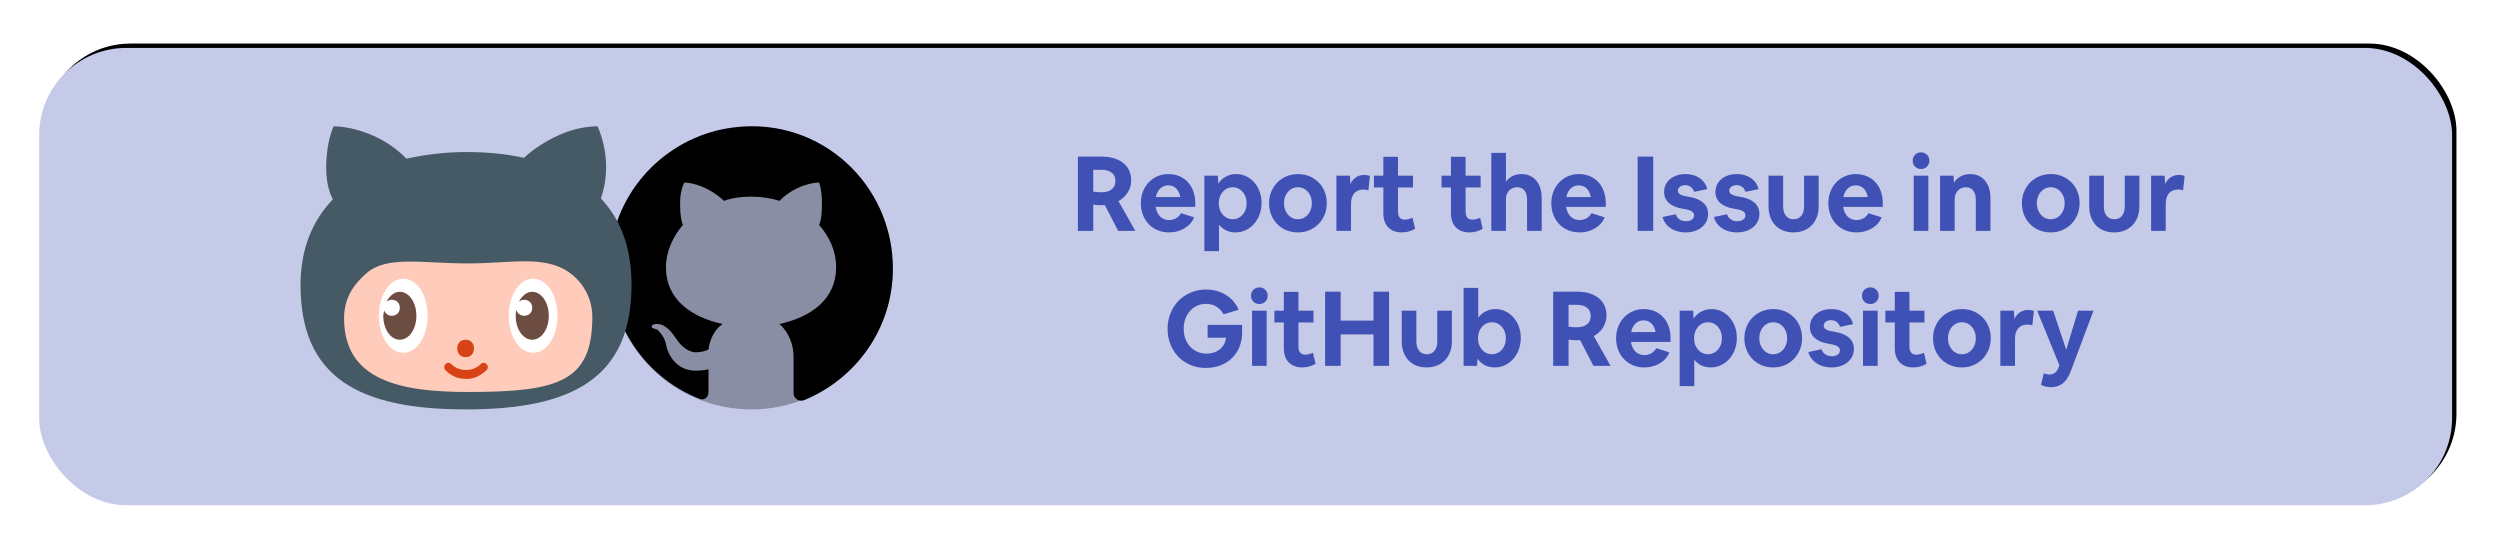 <svg xmlns="http://www.w3.org/2000/svg" xmlns:xlink="http://www.w3.org/1999/xlink" width="574" height="125" version="1.1" viewBox="0 0 574 125"><title>Group 3</title><desc>Created with Sketch.</desc><defs><rect id="path-1" width="554" height="105" x="0" y="0" rx="20"/><filter id="filter-2" width="105.6%" height="129.5%" x="-2.6%" y="-15.7%" filterUnits="objectBoundingBox"><feMorphology in="SourceAlpha" operator="dilate" radius="1" result="shadowSpreadOuter1"/><feOffset dx="1" dy="-1" in="shadowSpreadOuter1" result="shadowOffsetOuter1"/><feGaussianBlur in="shadowOffsetOuter1" result="shadowBlurOuter1" stdDeviation="4"/><feColorMatrix in="shadowBlurOuter1" type="matrix" values="0 0 0 0 0 0 0 0 0 0 0 0 0 0 0 0 0 0 0.151 0"/></filter></defs><g id="Page-1" fill="none" fill-rule="evenodd" stroke="none" stroke-width="1"><g id="Explore-Filtered-Copy-2" transform="translate(-544, -666)"><g id="Group-3" transform="translate(553, 677)"><g id="Rectangle"><use fill="#000" fill-opacity="1" filter="url(#filter-2)" xlink:href="#path-1"/><use fill="#C5CAE9" fill-rule="evenodd" xlink:href="#path-1"/></g><g id="icons8-github" fill="#000" fill-rule="nonzero" transform="translate(131, 18)"><path id="Path" d="M32.5,0 C14.551,0 0,14.551 0,32.5 C0,50.449 14.551,65 32.5,65 C50.449,65 65,50.449 65,32.5 C65,14.551 50.449,0 32.5,0 Z" opacity=".3"/><path id="Path" d="M28.852,0.225 C13.871,1.85 1.822,13.872 0.194,28.494 C-1.435,43.765 7.358,57.412 20.71,62.611 C21.687,62.936 22.664,62.286 22.664,60.987 L22.664,55.788 C22.664,55.788 21.362,56.113 19.733,56.113 C15.174,56.113 13.22,52.214 12.894,49.939 C12.569,48.639 11.917,47.665 10.94,46.69 C9.964,46.365 9.638,46.365 9.638,46.04 C9.638,45.39 10.615,45.39 10.94,45.39 C12.894,45.39 14.523,47.665 15.174,48.639 C16.802,51.239 18.756,51.889 19.733,51.889 C21.036,51.889 22.013,51.564 22.664,51.239 C22.99,48.964 23.967,46.69 25.921,45.39 C18.431,43.765 12.894,39.541 12.894,32.393 C12.894,28.819 14.523,25.244 16.802,22.645 C16.477,21.995 16.151,20.371 16.151,18.096 C16.151,16.796 16.151,14.847 17.128,12.897 C17.128,12.897 21.687,12.897 26.246,17.121 C27.875,16.471 30.154,16.146 32.434,16.146 C34.714,16.146 36.993,16.471 38.947,17.121 C43.181,12.897 48.066,12.897 48.066,12.897 C48.717,14.847 48.717,16.796 48.717,18.096 C48.717,20.695 48.391,21.995 48.066,22.645 C50.345,25.244 51.974,28.494 51.974,32.393 C51.974,39.541 46.437,43.765 38.947,45.39 C40.901,47.015 42.204,49.939 42.204,52.863 L42.204,61.312 C42.204,62.286 43.181,63.261 44.483,62.936 C56.533,58.062 65,46.365 65,32.718 C65,13.222 48.391,-2.05 28.852,0.225 Z"/></g><g id="icons8-octocat" fill-rule="nonzero" transform="translate(60, 18)"><path id="Path" fill="#455A64" d="M68.97,16.584 C70.11,13.343 71.25,7.053 68.21,0 C59.66,0 52.44,6.1 51.3,7.243 C47.12,6.29 42.56,5.909 38,5.909 C33.25,5.909 28.69,6.481 24.32,7.434 C18.43,1.334 10.64,0 7.6,0 C7.6,0 5.89,3.431 5.89,9.531 C5.89,13.343 6.84,15.63 7.41,16.774 C2.85,21.54 0,28.021 0,36.408 C0,57.757 13.49,65 38,65 C62.51,65 76,57.757 76,36.408 C76,27.639 73.34,21.158 68.97,16.584 Z"/><path id="Path" fill="#FFCCBC" d="M38.5,61 C22.92,61 10,58.368 10,44.082 C10,38.631 13.04,35.623 15.13,33.743 C19.88,29.608 27.86,31.488 38.5,31.488 C46.29,31.488 52.94,30.172 58.26,31.863 C63.58,33.555 67,38.443 67,43.706 C67,58.556 59.4,61 38.5,61 Z"/><path id="Shape" fill="#D84315" d="M39.827,51 C39.827,52.2 39.058,53 37.904,53 C36.75,53 35.981,52.2 35.981,51 C35.981,49.8 36.75,49 37.904,49 C39.058,49 39.827,49.8 39.827,51 Z M42.712,56 C43.096,55.6 43.096,55 42.712,54.6 C42.327,54.2 41.75,54.2 41.365,54.6 C39.635,56.4 36.365,56.4 34.635,54.6 C34.25,54.2 33.673,54.2 33.288,54.6 C32.904,55 32.904,55.6 33.288,56 C34.635,57.4 36.173,58 38.096,58 C40.019,58 41.365,57.2 42.712,56 Z"/><path id="Shape" fill="#FFF" d="M29.182,43.5 C29.182,48.222 26.759,52 23.591,52 C20.423,52 18,48.222 18,43.5 C18,38.778 20.423,35 23.591,35 C26.759,35 29.182,38.778 29.182,43.5 Z M53.409,35 C50.241,35 47.818,38.778 47.818,43.5 C47.818,48.222 50.241,52 53.409,52 C56.577,52 59,48.222 59,43.5 C59,38.778 56.577,35 53.409,35 Z"/><path id="Shape" fill="#6D4C41" d="M57,43.5 C57,46.617 55.29,49 53.2,49 C51.11,49 49.4,46.617 49.4,43.5 C49.4,43.133 49.4,42.583 49.59,42.217 C49.78,42.95 50.54,43.5 51.3,43.5 C52.44,43.5 53.2,42.767 53.2,41.667 C53.2,40.567 52.44,39.833 51.3,39.833 C50.92,39.833 50.54,40.017 50.16,40.2 C50.92,38.917 51.87,38 53.2,38 C55.29,38 57,40.383 57,43.5 Z M22.8,38 C21.47,38 20.52,38.917 19.76,40.2 C20.14,40.017 20.52,39.833 20.9,39.833 C22.04,39.833 22.8,40.567 22.8,41.667 C22.8,42.767 22.04,43.5 20.9,43.5 C20.14,43.5 19.38,42.95 19.19,42.217 C19.19,42.583 19,43.133 19,43.5 C19,46.617 20.71,49 22.8,49 C24.89,49 26.6,46.617 26.6,43.5 C26.6,40.383 24.89,38 22.8,38 Z"/><path id="ReporttheIssueinourGitHubRepository" fill="#4051B5" d="M182.012,24 L182.012,17.976 C182.62,18.072 183.18,18.12 183.692,18.12 C184.044,18.12 184.372,18.112 184.676,18.096 L184.676,18.096 L187.724,24 L191.66,24 L187.796,17.16 C188.404,16.84 188.924,16.436 189.356,15.948 C189.788,15.46 190.124,14.916 190.364,14.316 C190.604,13.716 190.724,13.088 190.724,12.432 C190.724,11.312 190.452,10.34 189.908,9.516 C189.364,8.692 188.584,8.06 187.568,7.62 C186.552,7.18 185.348,6.96 183.956,6.96 L183.956,6.96 L178.484,6.96 L178.484,24 L182.012,24 Z M183.884,15.144 C183.548,15.144 183.228,15.132 182.924,15.108 C182.62,15.084 182.316,15.048 182.012,15 L182.012,15 L182.012,9.984 L183.884,9.984 C184.908,9.984 185.7,10.208 186.26,10.656 C186.82,11.104 187.1,11.736 187.1,12.552 C187.1,13.368 186.82,14.004 186.26,14.46 C185.7,14.916 184.908,15.144 183.884,15.144 Z M199.412,24.36 C200.276,24.36 201.092,24.22 201.86,23.94 C202.628,23.66 203.3,23.264 203.876,22.752 C204.452,22.24 204.884,21.624 205.172,20.904 L205.172,20.904 L202.172,19.944 C201.868,20.456 201.48,20.848 201.008,21.12 C200.536,21.392 200.012,21.528 199.436,21.528 C198.604,21.528 197.916,21.26 197.372,20.724 C196.828,20.188 196.484,19.448 196.34,18.504 L196.34,18.504 L205.436,18.504 L205.436,17.664 C205.436,16.656 205.288,15.744 204.992,14.928 C204.696,14.112 204.276,13.408 203.732,12.816 C203.188,12.224 202.536,11.768 201.776,11.448 C201.016,11.128 200.172,10.968 199.244,10.968 C198.348,10.968 197.516,11.136 196.748,11.472 C195.98,11.808 195.312,12.276 194.744,12.876 C194.176,13.476 193.732,14.184 193.412,15 C193.092,15.816 192.932,16.696 192.932,17.64 C192.932,18.616 193.092,19.516 193.412,20.34 C193.732,21.164 194.18,21.876 194.756,22.476 C195.332,23.076 196.016,23.54 196.808,23.868 C197.6,24.196 198.468,24.36 199.412,24.36 Z M201.98,16.248 L196.388,16.248 C196.548,15.416 196.88,14.76 197.384,14.28 C197.888,13.8 198.508,13.56 199.244,13.56 C199.964,13.56 200.568,13.8 201.056,14.28 C201.544,14.76 201.852,15.416 201.98,16.248 L201.98,16.248 Z M210.884,28.656 L210.884,22.584 C211.316,23.144 211.852,23.58 212.492,23.892 C213.132,24.204 213.844,24.36 214.628,24.36 C215.476,24.36 216.268,24.188 217.004,23.844 C217.74,23.5 218.38,23.02 218.924,22.404 C219.468,21.788 219.892,21.072 220.196,20.256 C220.5,19.44 220.652,18.552 220.652,17.592 C220.652,16.648 220.504,15.776 220.208,14.976 C219.912,14.176 219.5,13.476 218.972,12.876 C218.444,12.276 217.828,11.808 217.124,11.472 C216.42,11.136 215.652,10.968 214.82,10.968 C213.956,10.968 213.164,11.164 212.444,11.556 C211.724,11.948 211.148,12.488 210.716,13.176 L210.716,13.176 L210.62,11.328 L207.524,11.328 L207.524,28.656 L210.884,28.656 Z M214.028,21.336 C213.42,21.336 212.876,21.176 212.396,20.856 C211.916,20.536 211.536,20.1 211.256,19.548 C210.976,18.996 210.836,18.368 210.836,17.664 C210.836,16.96 210.976,16.332 211.256,15.78 C211.536,15.228 211.916,14.792 212.396,14.472 C212.876,14.152 213.42,13.992 214.028,13.992 C214.636,13.992 215.18,14.152 215.66,14.472 C216.14,14.792 216.52,15.228 216.8,15.78 C217.08,16.332 217.22,16.96 217.22,17.664 C217.22,18.368 217.08,18.996 216.8,19.548 C216.52,20.1 216.14,20.536 215.66,20.856 C215.18,21.176 214.636,21.336 214.028,21.336 Z M228.956,24.36 C229.916,24.36 230.8,24.192 231.608,23.856 C232.416,23.52 233.12,23.048 233.72,22.44 C234.32,21.832 234.788,21.12 235.124,20.304 C235.46,19.488 235.628,18.6 235.628,17.64 C235.628,16.68 235.464,15.796 235.136,14.988 C234.808,14.18 234.348,13.476 233.756,12.876 C233.164,12.276 232.468,11.808 231.668,11.472 C230.868,11.136 229.996,10.968 229.052,10.968 C228.092,10.968 227.208,11.136 226.4,11.472 C225.592,11.808 224.888,12.28 224.288,12.888 C223.688,13.496 223.22,14.204 222.884,15.012 C222.548,15.82 222.38,16.704 222.38,17.664 C222.38,18.624 222.544,19.512 222.872,20.328 C223.2,21.144 223.66,21.852 224.252,22.452 C224.844,23.052 225.54,23.52 226.34,23.856 C227.14,24.192 228.012,24.36 228.956,24.36 Z M229.004,21.336 C228.396,21.336 227.852,21.176 227.372,20.856 C226.892,20.536 226.512,20.1 226.232,19.548 C225.952,18.996 225.812,18.368 225.812,17.664 C225.812,16.96 225.952,16.332 226.232,15.78 C226.512,15.228 226.892,14.792 227.372,14.472 C227.852,14.152 228.396,13.992 229.004,13.992 C229.612,13.992 230.156,14.152 230.636,14.472 C231.116,14.792 231.496,15.228 231.776,15.78 C232.056,16.332 232.196,16.96 232.196,17.664 C232.196,18.368 232.056,18.996 231.776,19.548 C231.496,20.1 231.116,20.536 230.636,20.856 C230.156,21.176 229.612,21.336 229.004,21.336 Z M241.196,24 L241.196,17.784 C241.196,16.744 241.444,15.94 241.94,15.372 C242.436,14.804 243.148,14.52 244.076,14.52 C244.268,14.52 244.456,14.532 244.64,14.556 C244.824,14.58 245.004,14.624 245.18,14.688 L245.18,14.688 L245.54,11.376 C245.364,11.312 245.164,11.26 244.94,11.22 C244.716,11.18 244.492,11.16 244.268,11.16 C243.532,11.16 242.892,11.34 242.348,11.7 C241.804,12.06 241.372,12.576 241.052,13.248 L241.052,13.248 L240.932,11.328 L237.836,11.328 L237.836,24 L241.196,24 Z M252.86,24.36 C253.452,24.36 254.004,24.284 254.516,24.132 C255.028,23.98 255.492,23.776 255.908,23.52 L255.908,23.52 L255.308,21 C255.02,21.128 254.72,21.232 254.408,21.312 C254.096,21.392 253.804,21.432 253.532,21.432 C253.004,21.432 252.612,21.268 252.356,20.94 C252.1,20.612 251.972,20.144 251.972,19.536 L251.972,19.536 L251.972,14.04 L255.428,14.04 L255.428,11.328 L251.972,11.328 L251.972,7.008 L248.612,7.008 L248.612,11.328 L246.452,11.328 L246.452,14.04 L248.612,14.04 L248.612,19.944 C248.612,20.888 248.784,21.688 249.128,22.344 C249.472,23 249.96,23.5 250.592,23.844 C251.224,24.188 251.98,24.36 252.86,24.36 Z M268.388,24.36 C268.98,24.36 269.532,24.284 270.044,24.132 C270.556,23.98 271.02,23.776 271.436,23.52 L271.436,23.52 L270.836,21 C270.548,21.128 270.248,21.232 269.936,21.312 C269.624,21.392 269.332,21.432 269.06,21.432 C268.532,21.432 268.14,21.268 267.884,20.94 C267.628,20.612 267.5,20.144 267.5,19.536 L267.5,19.536 L267.5,14.04 L270.956,14.04 L270.956,11.328 L267.5,11.328 L267.5,7.008 L264.14,7.008 L264.14,11.328 L261.98,11.328 L261.98,14.04 L264.14,14.04 L264.14,19.944 C264.14,20.888 264.312,21.688 264.656,22.344 C265,23 265.488,23.5 266.12,23.844 C266.752,24.188 267.508,24.36 268.388,24.36 Z M276.764,24 L276.764,16.728 C276.764,16.2 276.876,15.728 277.1,15.312 C277.324,14.896 277.628,14.572 278.012,14.34 C278.396,14.108 278.844,13.992 279.356,13.992 C280.06,13.992 280.612,14.244 281.012,14.748 C281.412,15.252 281.612,15.944 281.612,16.824 L281.612,16.824 L281.612,24 L284.972,24 L284.972,16.392 C284.972,15.288 284.78,14.328 284.396,13.512 C284.012,12.696 283.472,12.068 282.776,11.628 C282.08,11.188 281.268,10.968 280.34,10.968 C279.556,10.968 278.86,11.124 278.252,11.436 C277.644,11.748 277.148,12.176 276.764,12.72 L276.764,12.72 L276.764,6.096 L273.404,6.096 L273.404,24 L276.764,24 Z M293.66,24.36 C294.524,24.36 295.34,24.22 296.108,23.94 C296.876,23.66 297.548,23.264 298.124,22.752 C298.7,22.24 299.132,21.624 299.42,20.904 L299.42,20.904 L296.42,19.944 C296.116,20.456 295.728,20.848 295.256,21.12 C294.784,21.392 294.26,21.528 293.684,21.528 C292.852,21.528 292.164,21.26 291.62,20.724 C291.076,20.188 290.732,19.448 290.588,18.504 L290.588,18.504 L299.684,18.504 L299.684,17.664 C299.684,16.656 299.536,15.744 299.24,14.928 C298.944,14.112 298.524,13.408 297.98,12.816 C297.436,12.224 296.784,11.768 296.024,11.448 C295.264,11.128 294.42,10.968 293.492,10.968 C292.596,10.968 291.764,11.136 290.996,11.472 C290.228,11.808 289.56,12.276 288.992,12.876 C288.424,13.476 287.98,14.184 287.66,15 C287.34,15.816 287.18,16.696 287.18,17.64 C287.18,18.616 287.34,19.516 287.66,20.34 C287.98,21.164 288.428,21.876 289.004,22.476 C289.58,23.076 290.264,23.54 291.056,23.868 C291.848,24.196 292.716,24.36 293.66,24.36 Z M296.228,16.248 L290.636,16.248 C290.796,15.416 291.128,14.76 291.632,14.28 C292.136,13.8 292.756,13.56 293.492,13.56 C294.212,13.56 294.816,13.8 295.304,14.28 C295.792,14.76 296.1,15.416 296.228,16.248 L296.228,16.248 Z M310.58,24 L310.58,6.96 L307.004,6.96 L307.004,24 L310.58,24 Z M318.044,24.36 C318.796,24.36 319.484,24.256 320.108,24.048 C320.732,23.84 321.276,23.544 321.74,23.16 C322.204,22.776 322.56,22.328 322.808,21.816 C323.056,21.304 323.18,20.736 323.18,20.112 C323.18,19.088 322.82,18.244 322.1,17.58 C321.38,16.916 320.34,16.464 318.98,16.224 L318.98,16.224 L318.308,16.104 C317.556,15.976 317.024,15.804 316.712,15.588 C316.4,15.372 316.244,15.104 316.244,14.784 C316.244,14.416 316.404,14.112 316.724,13.872 C317.044,13.632 317.452,13.512 317.948,13.512 C318.428,13.512 318.848,13.648 319.208,13.92 C319.568,14.192 319.828,14.568 319.988,15.048 L319.988,15.048 L322.988,14.424 C322.812,13.704 322.492,13.088 322.028,12.576 C321.564,12.064 320.984,11.668 320.288,11.388 C319.592,11.108 318.82,10.968 317.972,10.968 C317.012,10.968 316.164,11.144 315.428,11.496 C314.692,11.848 314.116,12.332 313.7,12.948 C313.284,13.564 313.076,14.272 313.076,15.072 C313.076,16.08 313.432,16.912 314.144,17.568 C314.856,18.224 315.9,18.672 317.276,18.912 L317.276,18.912 L317.948,19.032 C318.668,19.16 319.184,19.34 319.496,19.572 C319.808,19.804 319.964,20.096 319.964,20.448 C319.964,20.864 319.788,21.192 319.436,21.432 C319.084,21.672 318.636,21.792 318.092,21.792 C317.516,21.792 317.02,21.648 316.604,21.36 C316.188,21.072 315.9,20.68 315.74,20.184 L315.74,20.184 L312.716,20.832 C312.908,21.552 313.256,22.176 313.76,22.704 C314.264,23.232 314.88,23.64 315.608,23.928 C316.336,24.216 317.148,24.36 318.044,24.36 Z M329.828,24.36 C330.58,24.36 331.268,24.256 331.892,24.048 C332.516,23.84 333.06,23.544 333.524,23.16 C333.988,22.776 334.344,22.328 334.592,21.816 C334.84,21.304 334.964,20.736 334.964,20.112 C334.964,19.088 334.604,18.244 333.884,17.58 C333.164,16.916 332.124,16.464 330.764,16.224 L330.764,16.224 L330.092,16.104 C329.34,15.976 328.808,15.804 328.496,15.588 C328.184,15.372 328.028,15.104 328.028,14.784 C328.028,14.416 328.188,14.112 328.508,13.872 C328.828,13.632 329.236,13.512 329.732,13.512 C330.212,13.512 330.632,13.648 330.992,13.92 C331.352,14.192 331.612,14.568 331.772,15.048 L331.772,15.048 L334.772,14.424 C334.596,13.704 334.276,13.088 333.812,12.576 C333.348,12.064 332.768,11.668 332.072,11.388 C331.376,11.108 330.604,10.968 329.756,10.968 C328.796,10.968 327.948,11.144 327.212,11.496 C326.476,11.848 325.9,12.332 325.484,12.948 C325.068,13.564 324.86,14.272 324.86,15.072 C324.86,16.08 325.216,16.912 325.928,17.568 C326.64,18.224 327.684,18.672 329.06,18.912 L329.06,18.912 L329.732,19.032 C330.452,19.16 330.968,19.34 331.28,19.572 C331.592,19.804 331.748,20.096 331.748,20.448 C331.748,20.864 331.572,21.192 331.22,21.432 C330.868,21.672 330.42,21.792 329.876,21.792 C329.3,21.792 328.804,21.648 328.388,21.36 C327.972,21.072 327.684,20.68 327.524,20.184 L327.524,20.184 L324.5,20.832 C324.692,21.552 325.04,22.176 325.544,22.704 C326.048,23.232 326.664,23.64 327.392,23.928 C328.12,24.216 328.932,24.36 329.828,24.36 Z M342.764,24.36 C343.644,24.36 344.44,24.216 345.152,23.928 C345.864,23.64 346.476,23.232 346.988,22.704 C347.5,22.176 347.892,21.544 348.164,20.808 C348.436,20.072 348.572,19.248 348.572,18.336 L348.572,18.336 L348.572,11.328 L345.212,11.328 L345.212,18.408 C345.212,19.32 344.996,20.036 344.564,20.556 C344.132,21.076 343.548,21.336 342.812,21.336 C342.076,21.336 341.492,21.076 341.06,20.556 C340.628,20.036 340.412,19.32 340.412,18.408 L340.412,18.408 L340.412,11.328 L337.052,11.328 L337.052,18.336 C337.052,19.568 337.288,20.636 337.76,21.54 C338.232,22.444 338.896,23.14 339.752,23.628 C340.608,24.116 341.612,24.36 342.764,24.36 Z M357.26,24.36 C358.124,24.36 358.94,24.22 359.708,23.94 C360.476,23.66 361.148,23.264 361.724,22.752 C362.3,22.24 362.732,21.624 363.02,20.904 L363.02,20.904 L360.02,19.944 C359.716,20.456 359.328,20.848 358.856,21.12 C358.384,21.392 357.86,21.528 357.284,21.528 C356.452,21.528 355.764,21.26 355.22,20.724 C354.676,20.188 354.332,19.448 354.188,18.504 L354.188,18.504 L363.284,18.504 L363.284,17.664 C363.284,16.656 363.136,15.744 362.84,14.928 C362.544,14.112 362.124,13.408 361.58,12.816 C361.036,12.224 360.384,11.768 359.624,11.448 C358.864,11.128 358.02,10.968 357.092,10.968 C356.196,10.968 355.364,11.136 354.596,11.472 C353.828,11.808 353.16,12.276 352.592,12.876 C352.024,13.476 351.58,14.184 351.26,15 C350.94,15.816 350.78,16.696 350.78,17.64 C350.78,18.616 350.94,19.516 351.26,20.34 C351.58,21.164 352.028,21.876 352.604,22.476 C353.18,23.076 353.864,23.54 354.656,23.868 C355.448,24.196 356.316,24.36 357.26,24.36 Z M359.828,16.248 L354.236,16.248 C354.396,15.416 354.728,14.76 355.232,14.28 C355.736,13.8 356.356,13.56 357.092,13.56 C357.812,13.56 358.416,13.8 358.904,14.28 C359.392,14.76 359.7,15.416 359.828,16.248 L359.828,16.248 Z M372.068,9.816 C372.42,9.816 372.744,9.732 373.04,9.564 C373.336,9.396 373.568,9.168 373.736,8.88 C373.904,8.592 373.988,8.264 373.988,7.896 C373.988,7.528 373.904,7.2 373.736,6.912 C373.568,6.624 373.336,6.396 373.04,6.228 C372.744,6.06 372.42,5.976 372.068,5.976 C371.716,5.976 371.392,6.06 371.096,6.228 C370.8,6.396 370.568,6.624 370.4,6.912 C370.232,7.2 370.148,7.528 370.148,7.896 C370.148,8.264 370.232,8.592 370.4,8.88 C370.568,9.168 370.8,9.396 371.096,9.564 C371.392,9.732 371.716,9.816 372.068,9.816 Z M373.748,24 L373.748,11.328 L370.388,11.328 L370.388,24 L373.748,24 Z M379.796,24 L379.796,16.728 C379.796,16.2 379.908,15.728 380.132,15.312 C380.356,14.896 380.66,14.572 381.044,14.34 C381.428,14.108 381.876,13.992 382.388,13.992 C383.092,13.992 383.644,14.244 384.044,14.748 C384.444,15.252 384.644,15.944 384.644,16.824 L384.644,16.824 L384.644,24 L388.004,24 L388.004,16.392 C388.004,15.288 387.812,14.328 387.428,13.512 C387.044,12.696 386.504,12.068 385.808,11.628 C385.112,11.188 384.3,10.968 383.372,10.968 C382.54,10.968 381.8,11.148 381.152,11.508 C380.504,11.868 379.996,12.352 379.628,12.96 L379.628,12.96 L379.532,11.328 L376.436,11.328 L376.436,24 L379.796,24 Z M401.804,24.36 C402.764,24.36 403.648,24.192 404.456,23.856 C405.264,23.52 405.968,23.048 406.568,22.44 C407.168,21.832 407.636,21.12 407.972,20.304 C408.308,19.488 408.476,18.6 408.476,17.64 C408.476,16.68 408.312,15.796 407.984,14.988 C407.656,14.18 407.196,13.476 406.604,12.876 C406.012,12.276 405.316,11.808 404.516,11.472 C403.716,11.136 402.844,10.968 401.9,10.968 C400.94,10.968 400.056,11.136 399.248,11.472 C398.44,11.808 397.736,12.28 397.136,12.888 C396.536,13.496 396.068,14.204 395.732,15.012 C395.396,15.82 395.228,16.704 395.228,17.664 C395.228,18.624 395.392,19.512 395.72,20.328 C396.048,21.144 396.508,21.852 397.1,22.452 C397.692,23.052 398.388,23.52 399.188,23.856 C399.988,24.192 400.86,24.36 401.804,24.36 Z M401.852,21.336 C401.244,21.336 400.7,21.176 400.22,20.856 C399.74,20.536 399.36,20.1 399.08,19.548 C398.8,18.996 398.66,18.368 398.66,17.664 C398.66,16.96 398.8,16.332 399.08,15.78 C399.36,15.228 399.74,14.792 400.22,14.472 C400.7,14.152 401.244,13.992 401.852,13.992 C402.46,13.992 403.004,14.152 403.484,14.472 C403.964,14.792 404.344,15.228 404.624,15.78 C404.904,16.332 405.044,16.96 405.044,17.664 C405.044,18.368 404.904,18.996 404.624,19.548 C404.344,20.1 403.964,20.536 403.484,20.856 C403.004,21.176 402.46,21.336 401.852,21.336 Z M416.396,24.36 C417.276,24.36 418.072,24.216 418.784,23.928 C419.496,23.64 420.108,23.232 420.62,22.704 C421.132,22.176 421.524,21.544 421.796,20.808 C422.068,20.072 422.204,19.248 422.204,18.336 L422.204,18.336 L422.204,11.328 L418.844,11.328 L418.844,18.408 C418.844,19.32 418.628,20.036 418.196,20.556 C417.764,21.076 417.18,21.336 416.444,21.336 C415.708,21.336 415.124,21.076 414.692,20.556 C414.26,20.036 414.044,19.32 414.044,18.408 L414.044,18.408 L414.044,11.328 L410.684,11.328 L410.684,18.336 C410.684,19.568 410.92,20.636 411.392,21.54 C411.864,22.444 412.528,23.14 413.384,23.628 C414.24,24.116 415.244,24.36 416.396,24.36 Z M428.252,24 L428.252,17.784 C428.252,16.744 428.5,15.94 428.996,15.372 C429.492,14.804 430.204,14.52 431.132,14.52 C431.324,14.52 431.512,14.532 431.696,14.556 C431.88,14.58 432.06,14.624 432.236,14.688 L432.236,14.688 L432.596,11.376 C432.42,11.312 432.22,11.26 431.996,11.22 C431.772,11.18 431.548,11.16 431.324,11.16 C430.588,11.16 429.948,11.34 429.404,11.7 C428.86,12.06 428.428,12.576 428.108,13.248 L428.108,13.248 L427.988,11.328 L424.892,11.328 L424.892,24 L428.252,24 Z M207.86,55.48 C209.076,55.48 210.196,55.284 211.22,54.892 C212.244,54.5 213.124,53.944 213.86,53.224 C214.596,52.504 215.168,51.648 215.576,50.656 C215.984,49.664 216.188,48.576 216.188,47.392 L216.188,47.392 L216.188,45.592 L208.268,45.592 L208.268,48.544 L212.516,48.544 C212.42,49.28 212.172,49.92 211.772,50.464 C211.372,51.008 210.852,51.432 210.212,51.736 C209.572,52.04 208.844,52.192 208.028,52.192 C207.26,52.192 206.556,52.052 205.916,51.772 C205.276,51.492 204.72,51.096 204.248,50.584 C203.776,50.072 203.412,49.464 203.156,48.76 C202.9,48.056 202.772,47.288 202.772,46.456 C202.772,45.64 202.9,44.888 203.156,44.2 C203.412,43.512 203.772,42.908 204.236,42.388 C204.7,41.868 205.244,41.468 205.868,41.188 C206.492,40.908 207.172,40.768 207.908,40.768 C208.804,40.768 209.592,40.976 210.272,41.392 C210.952,41.808 211.508,42.4 211.94,43.168 L211.94,43.168 L215.396,42.112 C214.98,41.136 214.4,40.304 213.656,39.616 C212.912,38.928 212.052,38.4 211.076,38.032 C210.1,37.664 209.044,37.48 207.908,37.48 C206.9,37.48 205.952,37.628 205.064,37.924 C204.176,38.22 203.364,38.636 202.628,39.172 C201.892,39.708 201.26,40.352 200.732,41.104 C200.204,41.856 199.796,42.688 199.508,43.6 C199.22,44.512 199.076,45.488 199.076,46.528 C199.076,47.568 199.22,48.54 199.508,49.444 C199.796,50.348 200.2,51.168 200.72,51.904 C201.24,52.64 201.864,53.276 202.592,53.812 C203.32,54.348 204.128,54.76 205.016,55.048 C205.904,55.336 206.852,55.48 207.86,55.48 Z M220.148,40.816 C220.5,40.816 220.824,40.732 221.12,40.564 C221.416,40.396 221.648,40.168 221.816,39.88 C221.984,39.592 222.068,39.264 222.068,38.896 C222.068,38.528 221.984,38.2 221.816,37.912 C221.648,37.624 221.416,37.396 221.12,37.228 C220.824,37.06 220.5,36.976 220.148,36.976 C219.796,36.976 219.472,37.06 219.176,37.228 C218.88,37.396 218.648,37.624 218.48,37.912 C218.312,38.2 218.228,38.528 218.228,38.896 C218.228,39.264 218.312,39.592 218.48,39.88 C218.648,40.168 218.88,40.396 219.176,40.564 C219.472,40.732 219.796,40.816 220.148,40.816 Z M221.828,55 L221.828,42.328 L218.468,42.328 L218.468,55 L221.828,55 Z M230.012,55.36 C230.604,55.36 231.156,55.284 231.668,55.132 C232.18,54.98 232.644,54.776 233.06,54.52 L233.06,54.52 L232.46,52 C232.172,52.128 231.872,52.232 231.56,52.312 C231.248,52.392 230.956,52.432 230.684,52.432 C230.156,52.432 229.764,52.268 229.508,51.94 C229.252,51.612 229.124,51.144 229.124,50.536 L229.124,50.536 L229.124,45.04 L232.58,45.04 L232.58,42.328 L229.124,42.328 L229.124,38.008 L225.764,38.008 L225.764,42.328 L223.604,42.328 L223.604,45.04 L225.764,45.04 L225.764,50.944 C225.764,51.888 225.936,52.688 226.28,53.344 C226.624,54 227.112,54.5 227.744,54.844 C228.376,55.188 229.132,55.36 230.012,55.36 Z M238.82,55 L238.82,47.776 L246.356,47.776 L246.356,55 L249.932,55 L249.932,37.96 L246.356,37.96 L246.356,44.608 L238.82,44.608 L238.82,37.96 L235.244,37.96 L235.244,55 L238.82,55 Z M258.548,55.36 C259.428,55.36 260.224,55.216 260.936,54.928 C261.648,54.64 262.26,54.232 262.772,53.704 C263.284,53.176 263.676,52.544 263.948,51.808 C264.22,51.072 264.356,50.248 264.356,49.336 L264.356,49.336 L264.356,42.328 L260.996,42.328 L260.996,49.408 C260.996,50.32 260.78,51.036 260.348,51.556 C259.916,52.076 259.332,52.336 258.596,52.336 C257.86,52.336 257.276,52.076 256.844,51.556 C256.412,51.036 256.196,50.32 256.196,49.408 L256.196,49.408 L256.196,42.328 L252.836,42.328 L252.836,49.336 C252.836,50.568 253.072,51.636 253.544,52.54 C254.016,53.444 254.68,54.14 255.536,54.628 C256.392,55.116 257.396,55.36 258.548,55.36 Z M274.148,55.36 C274.996,55.36 275.788,55.188 276.524,54.844 C277.26,54.5 277.9,54.02 278.444,53.404 C278.988,52.788 279.412,52.072 279.716,51.256 C280.02,50.44 280.172,49.552 280.172,48.592 C280.172,47.648 280.024,46.776 279.728,45.976 C279.432,45.176 279.02,44.476 278.492,43.876 C277.964,43.276 277.348,42.808 276.644,42.472 C275.94,42.136 275.172,41.968 274.34,41.968 C273.524,41.968 272.776,42.144 272.096,42.496 C271.416,42.848 270.852,43.328 270.404,43.936 L270.404,43.936 L270.404,37.096 L267.044,37.096 L267.044,55 L270.14,55 L270.236,53.344 C270.668,53.984 271.22,54.48 271.892,54.832 C272.564,55.184 273.316,55.36 274.148,55.36 Z M273.548,52.336 C272.94,52.336 272.396,52.176 271.916,51.856 C271.436,51.536 271.056,51.1 270.776,50.548 C270.496,49.996 270.356,49.368 270.356,48.664 C270.356,47.96 270.496,47.332 270.776,46.78 C271.056,46.228 271.436,45.792 271.916,45.472 C272.396,45.152 272.94,44.992 273.548,44.992 C274.156,44.992 274.7,45.152 275.18,45.472 C275.66,45.792 276.04,46.228 276.32,46.78 C276.6,47.332 276.74,47.96 276.74,48.664 C276.74,49.368 276.6,49.996 276.32,50.548 C276.04,51.1 275.66,51.536 275.18,51.856 C274.7,52.176 274.156,52.336 273.548,52.336 Z M291.14,55 L291.14,48.976 C291.748,49.072 292.308,49.12 292.82,49.12 C293.172,49.12 293.5,49.112 293.804,49.096 L293.804,49.096 L296.852,55 L300.788,55 L296.924,48.16 C297.532,47.84 298.052,47.436 298.484,46.948 C298.916,46.46 299.252,45.916 299.492,45.316 C299.732,44.716 299.852,44.088 299.852,43.432 C299.852,42.312 299.58,41.34 299.036,40.516 C298.492,39.692 297.712,39.06 296.696,38.62 C295.68,38.18 294.476,37.96 293.084,37.96 L293.084,37.96 L287.612,37.96 L287.612,55 L291.14,55 Z M293.012,46.144 C292.676,46.144 292.356,46.132 292.052,46.108 C291.748,46.084 291.444,46.048 291.14,46 L291.14,46 L291.14,40.984 L293.012,40.984 C294.036,40.984 294.828,41.208 295.388,41.656 C295.948,42.104 296.228,42.736 296.228,43.552 C296.228,44.368 295.948,45.004 295.388,45.46 C294.828,45.916 294.036,46.144 293.012,46.144 Z M308.54,55.36 C309.404,55.36 310.22,55.22 310.988,54.94 C311.756,54.66 312.428,54.264 313.004,53.752 C313.58,53.24 314.012,52.624 314.3,51.904 L314.3,51.904 L311.3,50.944 C310.996,51.456 310.608,51.848 310.136,52.12 C309.664,52.392 309.14,52.528 308.564,52.528 C307.732,52.528 307.044,52.26 306.5,51.724 C305.956,51.188 305.612,50.448 305.468,49.504 L305.468,49.504 L314.564,49.504 L314.564,48.664 C314.564,47.656 314.416,46.744 314.12,45.928 C313.824,45.112 313.404,44.408 312.86,43.816 C312.316,43.224 311.664,42.768 310.904,42.448 C310.144,42.128 309.3,41.968 308.372,41.968 C307.476,41.968 306.644,42.136 305.876,42.472 C305.108,42.808 304.44,43.276 303.872,43.876 C303.304,44.476 302.86,45.184 302.54,46 C302.22,46.816 302.06,47.696 302.06,48.64 C302.06,49.616 302.22,50.516 302.54,51.34 C302.86,52.164 303.308,52.876 303.884,53.476 C304.46,54.076 305.144,54.54 305.936,54.868 C306.728,55.196 307.596,55.36 308.54,55.36 Z M311.108,47.248 L305.516,47.248 C305.676,46.416 306.008,45.76 306.512,45.28 C307.016,44.8 307.636,44.56 308.372,44.56 C309.092,44.56 309.696,44.8 310.184,45.28 C310.672,45.76 310.98,46.416 311.108,47.248 L311.108,47.248 Z M320.012,59.656 L320.012,53.584 C320.444,54.144 320.98,54.58 321.62,54.892 C322.26,55.204 322.972,55.36 323.756,55.36 C324.604,55.36 325.396,55.188 326.132,54.844 C326.868,54.5 327.508,54.02 328.052,53.404 C328.596,52.788 329.02,52.072 329.324,51.256 C329.628,50.44 329.78,49.552 329.78,48.592 C329.78,47.648 329.632,46.776 329.336,45.976 C329.04,45.176 328.628,44.476 328.1,43.876 C327.572,43.276 326.956,42.808 326.252,42.472 C325.548,42.136 324.78,41.968 323.948,41.968 C323.084,41.968 322.292,42.164 321.572,42.556 C320.852,42.948 320.276,43.488 319.844,44.176 L319.844,44.176 L319.748,42.328 L316.652,42.328 L316.652,59.656 L320.012,59.656 Z M323.156,52.336 C322.548,52.336 322.004,52.176 321.524,51.856 C321.044,51.536 320.664,51.1 320.384,50.548 C320.104,49.996 319.964,49.368 319.964,48.664 C319.964,47.96 320.104,47.332 320.384,46.78 C320.664,46.228 321.044,45.792 321.524,45.472 C322.004,45.152 322.548,44.992 323.156,44.992 C323.764,44.992 324.308,45.152 324.788,45.472 C325.268,45.792 325.648,46.228 325.928,46.78 C326.208,47.332 326.348,47.96 326.348,48.664 C326.348,49.368 326.208,49.996 325.928,50.548 C325.648,51.1 325.268,51.536 324.788,51.856 C324.308,52.176 323.764,52.336 323.156,52.336 Z M338.084,55.36 C339.044,55.36 339.928,55.192 340.736,54.856 C341.544,54.52 342.248,54.048 342.848,53.44 C343.448,52.832 343.916,52.12 344.252,51.304 C344.588,50.488 344.756,49.6 344.756,48.64 C344.756,47.68 344.592,46.796 344.264,45.988 C343.936,45.18 343.476,44.476 342.884,43.876 C342.292,43.276 341.596,42.808 340.796,42.472 C339.996,42.136 339.124,41.968 338.18,41.968 C337.22,41.968 336.336,42.136 335.528,42.472 C334.72,42.808 334.016,43.28 333.416,43.888 C332.816,44.496 332.348,45.204 332.012,46.012 C331.676,46.82 331.508,47.704 331.508,48.664 C331.508,49.624 331.672,50.512 332,51.328 C332.328,52.144 332.788,52.852 333.38,53.452 C333.972,54.052 334.668,54.52 335.468,54.856 C336.268,55.192 337.14,55.36 338.084,55.36 Z M338.132,52.336 C337.524,52.336 336.98,52.176 336.5,51.856 C336.02,51.536 335.64,51.1 335.36,50.548 C335.08,49.996 334.94,49.368 334.94,48.664 C334.94,47.96 335.08,47.332 335.36,46.78 C335.64,46.228 336.02,45.792 336.5,45.472 C336.98,45.152 337.524,44.992 338.132,44.992 C338.74,44.992 339.284,45.152 339.764,45.472 C340.244,45.792 340.624,46.228 340.904,46.78 C341.184,47.332 341.324,47.96 341.324,48.664 C341.324,49.368 341.184,49.996 340.904,50.548 C340.624,51.1 340.244,51.536 339.764,51.856 C339.284,52.176 338.74,52.336 338.132,52.336 Z M351.524,55.36 C352.276,55.36 352.964,55.256 353.588,55.048 C354.212,54.84 354.756,54.544 355.22,54.16 C355.684,53.776 356.04,53.328 356.288,52.816 C356.536,52.304 356.66,51.736 356.66,51.112 C356.66,50.088 356.3,49.244 355.58,48.58 C354.86,47.916 353.82,47.464 352.46,47.224 L352.46,47.224 L351.788,47.104 C351.036,46.976 350.504,46.804 350.192,46.588 C349.88,46.372 349.724,46.104 349.724,45.784 C349.724,45.416 349.884,45.112 350.204,44.872 C350.524,44.632 350.932,44.512 351.428,44.512 C351.908,44.512 352.328,44.648 352.688,44.92 C353.048,45.192 353.308,45.568 353.468,46.048 L353.468,46.048 L356.468,45.424 C356.292,44.704 355.972,44.088 355.508,43.576 C355.044,43.064 354.464,42.668 353.768,42.388 C353.072,42.108 352.3,41.968 351.452,41.968 C350.492,41.968 349.644,42.144 348.908,42.496 C348.172,42.848 347.596,43.332 347.18,43.948 C346.764,44.564 346.556,45.272 346.556,46.072 C346.556,47.08 346.912,47.912 347.624,48.568 C348.336,49.224 349.38,49.672 350.756,49.912 L350.756,49.912 L351.428,50.032 C352.148,50.16 352.664,50.34 352.976,50.572 C353.288,50.804 353.444,51.096 353.444,51.448 C353.444,51.864 353.268,52.192 352.916,52.432 C352.564,52.672 352.116,52.792 351.572,52.792 C350.996,52.792 350.5,52.648 350.084,52.36 C349.668,52.072 349.38,51.68 349.22,51.184 L349.22,51.184 L346.196,51.832 C346.388,52.552 346.736,53.176 347.24,53.704 C347.744,54.232 348.36,54.64 349.088,54.928 C349.816,55.216 350.628,55.36 351.524,55.36 Z M360.428,40.816 C360.78,40.816 361.104,40.732 361.4,40.564 C361.696,40.396 361.928,40.168 362.096,39.88 C362.264,39.592 362.348,39.264 362.348,38.896 C362.348,38.528 362.264,38.2 362.096,37.912 C361.928,37.624 361.696,37.396 361.4,37.228 C361.104,37.06 360.78,36.976 360.428,36.976 C360.076,36.976 359.752,37.06 359.456,37.228 C359.16,37.396 358.928,37.624 358.76,37.912 C358.592,38.2 358.508,38.528 358.508,38.896 C358.508,39.264 358.592,39.592 358.76,39.88 C358.928,40.168 359.16,40.396 359.456,40.564 C359.752,40.732 360.076,40.816 360.428,40.816 Z M362.108,55 L362.108,42.328 L358.748,42.328 L358.748,55 L362.108,55 Z M370.292,55.36 C370.884,55.36 371.436,55.284 371.948,55.132 C372.46,54.98 372.924,54.776 373.34,54.52 L373.34,54.52 L372.74,52 C372.452,52.128 372.152,52.232 371.84,52.312 C371.528,52.392 371.236,52.432 370.964,52.432 C370.436,52.432 370.044,52.268 369.788,51.94 C369.532,51.612 369.404,51.144 369.404,50.536 L369.404,50.536 L369.404,45.04 L372.86,45.04 L372.86,42.328 L369.404,42.328 L369.404,38.008 L366.044,38.008 L366.044,42.328 L363.884,42.328 L363.884,45.04 L366.044,45.04 L366.044,50.944 C366.044,51.888 366.216,52.688 366.56,53.344 C366.904,54 367.392,54.5 368.024,54.844 C368.656,55.188 369.412,55.36 370.292,55.36 Z M381.404,55.36 C382.364,55.36 383.248,55.192 384.056,54.856 C384.864,54.52 385.568,54.048 386.168,53.44 C386.768,52.832 387.236,52.12 387.572,51.304 C387.908,50.488 388.076,49.6 388.076,48.64 C388.076,47.68 387.912,46.796 387.584,45.988 C387.256,45.18 386.796,44.476 386.204,43.876 C385.612,43.276 384.916,42.808 384.116,42.472 C383.316,42.136 382.444,41.968 381.5,41.968 C380.54,41.968 379.656,42.136 378.848,42.472 C378.04,42.808 377.336,43.28 376.736,43.888 C376.136,44.496 375.668,45.204 375.332,46.012 C374.996,46.82 374.828,47.704 374.828,48.664 C374.828,49.624 374.992,50.512 375.32,51.328 C375.648,52.144 376.108,52.852 376.7,53.452 C377.292,54.052 377.988,54.52 378.788,54.856 C379.588,55.192 380.46,55.36 381.404,55.36 Z M381.452,52.336 C380.844,52.336 380.3,52.176 379.82,51.856 C379.34,51.536 378.96,51.1 378.68,50.548 C378.4,49.996 378.26,49.368 378.26,48.664 C378.26,47.96 378.4,47.332 378.68,46.78 C378.96,46.228 379.34,45.792 379.82,45.472 C380.3,45.152 380.844,44.992 381.452,44.992 C382.06,44.992 382.604,45.152 383.084,45.472 C383.564,45.792 383.944,46.228 384.224,46.78 C384.504,47.332 384.644,47.96 384.644,48.664 C384.644,49.368 384.504,49.996 384.224,50.548 C383.944,51.1 383.564,51.536 383.084,51.856 C382.604,52.176 382.06,52.336 381.452,52.336 Z M393.644,55 L393.644,48.784 C393.644,47.744 393.892,46.94 394.388,46.372 C394.884,45.804 395.596,45.52 396.524,45.52 C396.716,45.52 396.904,45.532 397.088,45.556 C397.272,45.58 397.452,45.624 397.628,45.688 L397.628,45.688 L397.988,42.376 C397.812,42.312 397.612,42.26 397.388,42.22 C397.164,42.18 396.94,42.16 396.716,42.16 C395.98,42.16 395.34,42.34 394.796,42.7 C394.252,43.06 393.82,43.576 393.5,44.248 L393.5,44.248 L393.38,42.328 L390.284,42.328 L390.284,55 L393.644,55 Z M401.924,59.896 C402.98,59.896 403.88,59.6 404.624,59.008 C405.368,58.416 405.98,57.48 406.46,56.2 L406.46,56.2 L411.668,42.328 L408.116,42.328 L405.404,51.304 L402.404,42.328 L398.732,42.328 L403.844,54.88 L403.628,55.432 C403.404,55.976 403.12,56.372 402.776,56.62 C402.432,56.868 402.028,56.992 401.564,56.992 C401.356,56.992 401.132,56.964 400.892,56.908 C400.652,56.852 400.444,56.784 400.268,56.704 L400.268,56.704 L399.62,59.344 C399.956,59.536 400.316,59.676 400.7,59.764 C401.084,59.852 401.492,59.896 401.924,59.896 Z"/></g></g></g></g></svg>